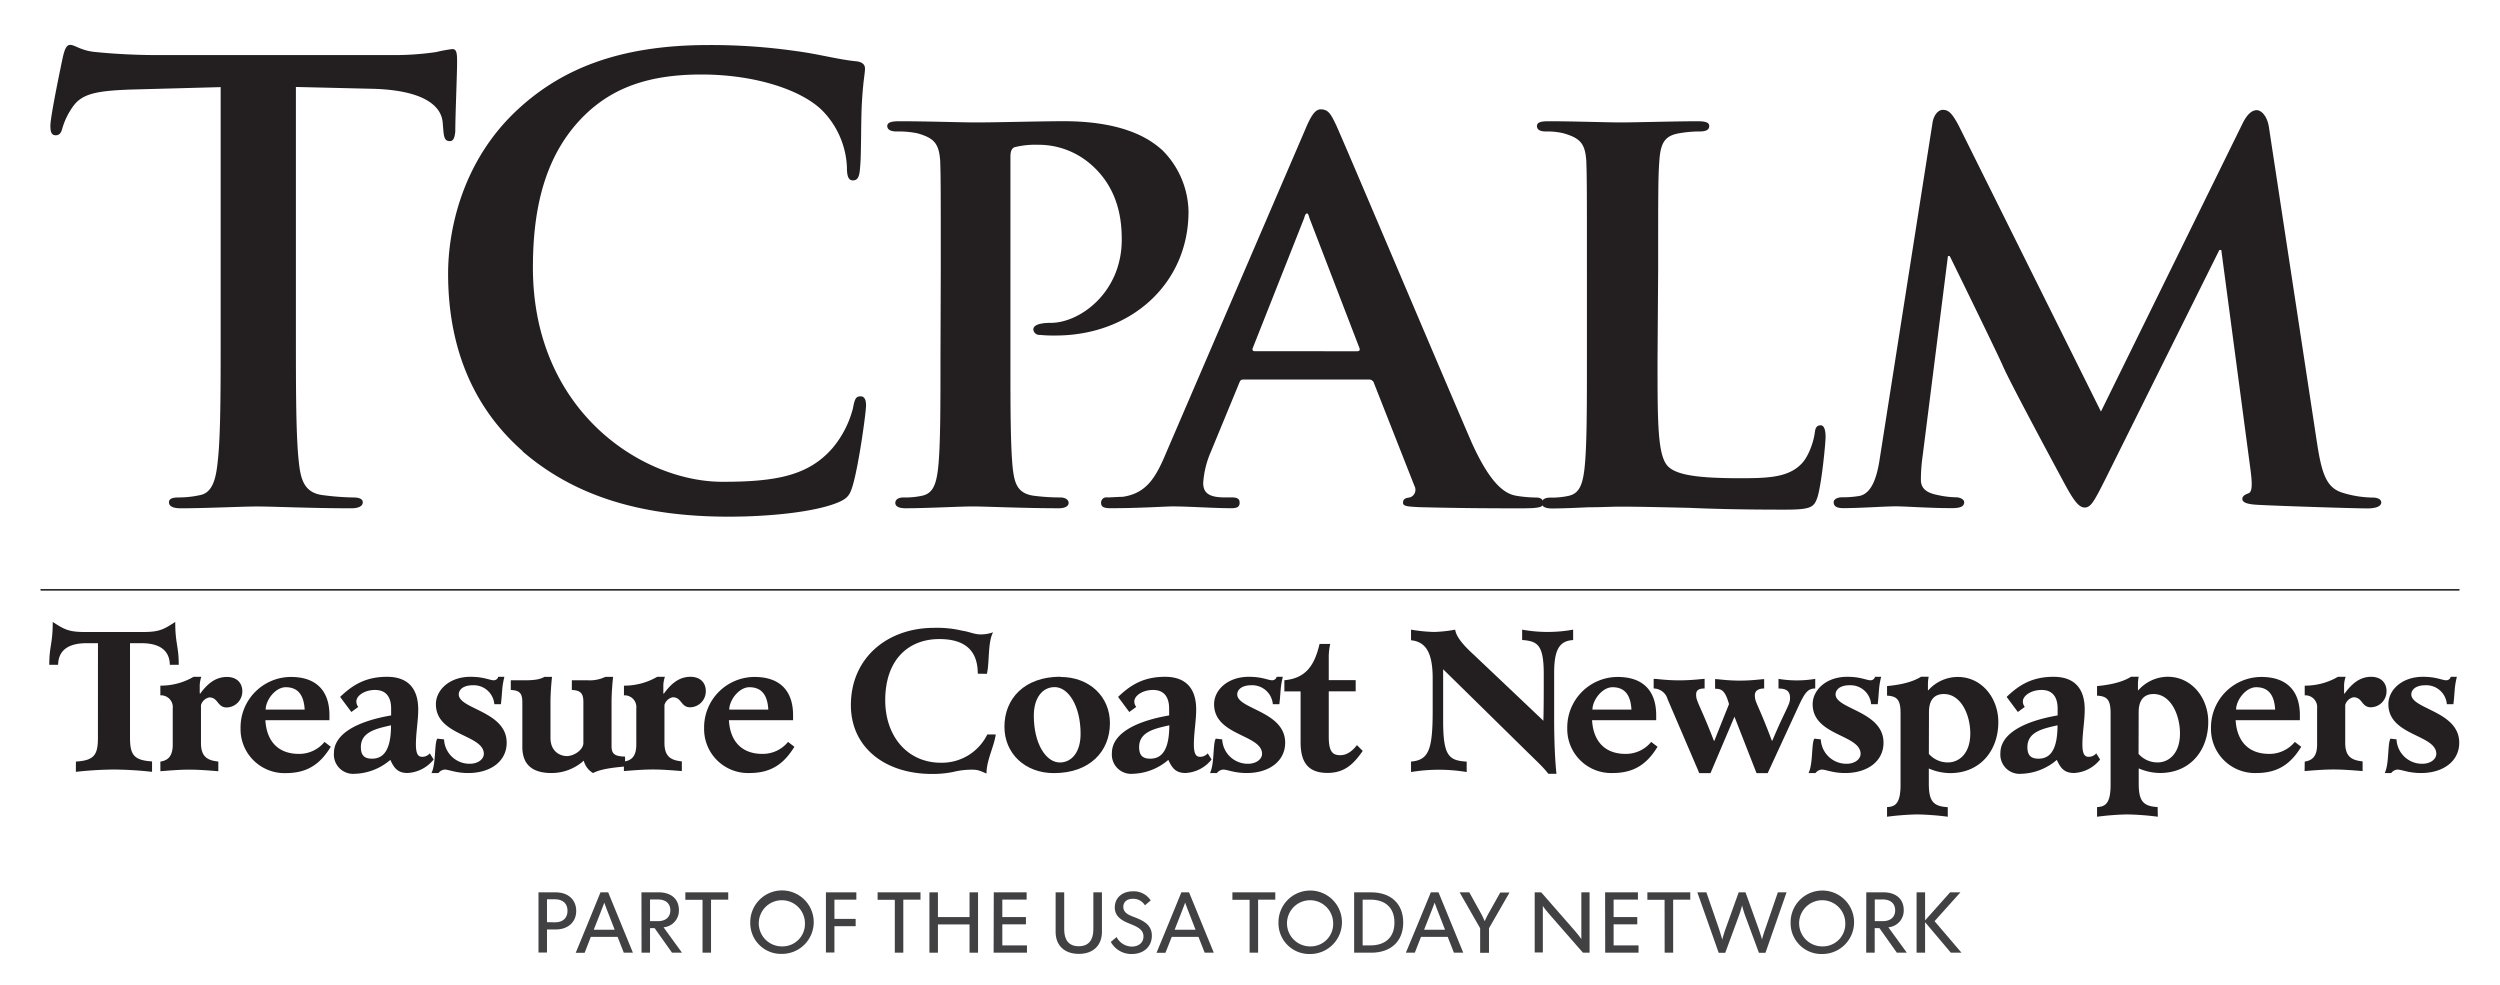 <svg id="Layer_1" data-name="Layer 1" xmlns="http://www.w3.org/2000/svg" viewBox="0 0 649.97 256" height="256" width="649.97">
    <defs>
        <style>
            .cls-1 {
                fill: #231f20;
            }
            .cls-2 {
                fill: none;
                stroke: #231f20;
                stroke-miterlimit: 10;
                stroke-width: 0.41px;
            }
            .cls-3 {
                fill: #414042;
            }
        </style>
    </defs>
    <title>TCPalm-TCN</title><path
        class="cls-1"
        d="M57.37,22.65l-23.3.63c-9.08.32-12.83,1.1-15.18,4.53a18.59,18.59,0,0,0-2.66,5.48c-.31,1.25-.78,1.88-1.72,1.88-1.1,0-1.41-.78-1.41-2.5,0-2.5,3-16.74,3.28-18,.48-2,.94-3,1.89-3,1.24,0,2.81,1.56,6.72,1.87,4.54.47,10.48.78,15.64.78h61.95a74.15,74.15,0,0,0,10.79-.78,37.8,37.8,0,0,1,4.22-.78c1.09,0,1.25.94,1.25,3.28,0,3.28-.47,14.08-.47,18.14-.15,1.56-.47,2.51-1.41,2.51-1.24,0-1.56-.78-1.72-3.13l-.15-1.72c-.31-4.07-4.53-8.44-18.46-8.76l-19.7-.47V86.79c0,14.38,0,26.74.78,33.47.47,4.39,1.4,7.82,6.1,8.45a66.21,66.21,0,0,0,8,.62c1.72,0,2.51.48,2.51,1.26,0,1.09-1.26,1.56-3,1.56-10.32,0-20.17-.47-24.56-.47-3.59,0-13.45.47-19.7.47-2,0-3.13-.47-3.13-1.56,0-.78.63-1.26,2.5-1.26a25.6,25.6,0,0,0,5.63-.62c3.13-.63,4.07-4.06,4.53-8.6.78-6.58.78-18.93.78-33.32Z"/><path
        class="cls-1"
        d="M135.89,117.29c-15.33-13.46-19.39-31-19.39-46.15,0-10.63,3.28-29.09,18.3-42.85C146,18,160.91,11.71,184.22,11.71a155.62,155.62,0,0,1,22.68,1.56c5.94.78,10.94,2.19,15.64,2.66,1.72.15,2.35.94,2.35,1.88,0,1.26-.47,3.13-.79,8.6-.31,5.17-.14,13.77-.47,16.89-.15,2.35-.46,3.6-1.88,3.6-1.25,0-1.56-1.26-1.56-3.45a22.34,22.34,0,0,0-6.09-14.39c-5.17-5.47-17.37-9.69-31.76-9.69-13.61,0-22.52,3.44-29.4,9.69-11.42,10.48-14.39,25.34-14.39,40.51,0,37.23,28.31,55.69,49.27,55.69,13.92,0,22.37-1.57,28.62-8.76a26.09,26.09,0,0,0,5.31-10.33c.47-2.51.78-3.13,2-3.13,1.1,0,1.41,1.1,1.41,2.35,0,1.88-1.88,15.48-3.45,20.8-.78,2.66-1.4,3.44-4.07,4.54-6.25,2.5-18.14,3.6-28.15,3.6-21.43,0-39.41-4.69-53.65-17"/><path
        class="cls-1"
        d="M244.59,70c0-20.18,0-23.93-.15-28.16-.32-4.53-1.56-5.94-5.94-7.19a25.43,25.43,0,0,0-5.47-.47c-1.41,0-2.35-.47-2.35-1.41s1.1-1.26,3.13-1.25c7.2,0,16,.31,19.87.31,5.63,0,16.58-.31,22.84-.32,17.21,0,23.46,5.63,25.65,7.51A23.09,23.09,0,0,1,309,55c0,18.78-15,32.23-34.56,32.23a34.72,34.72,0,0,1-4.07-.16,1.58,1.58,0,0,1-1.72-1.41c0-1.1,1.56-1.72,4.53-1.72,7.67,0,18.46-8,18.46-21.59,0-4.38-.47-13.14-8.14-19.71a20.67,20.67,0,0,0-13.76-5,21.87,21.87,0,0,0-5.95.63c-.78.31-1.09,1.1-1.09,2.5V93.51c0,12.2,0,22.68.63,28.47.46,3.75,1.24,6.26,5.31,6.89a53.41,53.41,0,0,0,7,.46c1.56,0,2.19.78,2.19,1.41,0,.94-1.1,1.4-2.52,1.4-9.22,0-18.92-.47-22.52-.47-3.13,0-11.88.47-17.36.47-1.72,0-2.66-.47-2.66-1.4,0-.63.47-1.41,2.19-1.41a20.31,20.31,0,0,0,4.85-.46c2.82-.63,3.6-3.14,4.07-7,.63-5.63.63-16.11.63-28.31Z"/><path
        class="cls-1"
        d="M352.83,91.32c.63,0,.78-.31.63-.78l-13-33.79c-.15-.47-.31-1.25-.63-1.25-.47,0-.63.78-.78,1.25l-13.3,33.62c-.3.63,0,.94.47.94Zm-29.41,7.35c-.78,0-.93.15-1.25.94l-7.35,17.82a24.08,24.08,0,0,0-2,8.14c0,2.35,1.24,3.75,5.47,3.75h2c1.72,0,2,.63,2,1.41,0,1.1-.77,1.4-2.18,1.4-4.53,0-11-.47-15.33-.47-1.41,0-8.76.47-16,.47-1.72,0-2.51-.31-2.51-1.4a1.36,1.36,0,0,1,1.56-1.41c1.25,0,2.81-.15,4.06-.15,6.26-.95,8.61-5,11.42-11.74l36-83.68c1.56-3.76,2.66-5.32,4.06-5.32,2,0,2.66,1.25,4.07,4.22,3.28,7.35,26.28,61.79,35,82,5.32,12,9.23,13.77,11.74,14.24a33,33,0,0,0,5.15.46c1.25,0,1.88.48,1.88,1.41,0,1.1-.78,1.4-5.95,1.4-4.84,0-14.86,0-26.43-.31-2.51-.16-4.06-.16-4.06-1.1,0-.78.31-1.26,1.72-1.41a2.08,2.08,0,0,0,1.25-3L357.22,99.62a1.3,1.3,0,0,0-1.41-.94Z"/><path
        class="cls-1"
        d="M430.94,93.51c0,17.05,0,25.5,3,28,2.34,2,7.67,2.82,18.3,2.82,7.35,0,12.67-.15,16.13-3.76,1.72-1.72,3.11-5.47,3.44-8,.15-1.25.45-2,1.56-2,.93,0,1.26,1.4,1.26,3s-.95,11.43-2,15.34c-.94,3-1.57,3.59-8.76,3.59-9.85,0-17.83-.16-24.71-.47-6.89-.15-12.67-.31-18.3-.31-1.57,0-4.53.16-7.82.16-3.28.15-6.72.31-9.54.31-1.72,0-2.66-.47-2.66-1.41,0-.63.47-1.41,2.19-1.41a20.3,20.3,0,0,0,4.85-.47c2.81-.63,3.6-3.14,4.06-7,.64-5.63.64-16.11.64-28.31V70c0-20.18,0-23.93-.16-28.15-.31-4.53-1.56-5.94-5.94-7.2a18.49,18.49,0,0,0-4.54-.47c-1.57,0-2.35-.47-2.35-1.41s.94-1.25,3-1.25c6.41,0,15.17.31,18.92.31,3.3,0,14.55-.31,19.87-.31,2,0,3,.31,3,1.25s-.78,1.41-2.49,1.41a30.64,30.64,0,0,0-5.32.47c-3.75.63-4.85,2.5-5.16,7.2-.31,4.22-.31,8-.31,28.15Z"/><path
        class="cls-1"
        d="M502.42,32c.32-2.19,1.57-3.44,2.66-3.44,1.4,0,2.34.63,4.22,4.22L546.22,107l36.91-75.08c1.1-2.19,2.35-3.28,3.6-3.28,1.1,0,2.65,1.4,3.13,4.22l12.51,82.12c1.26,8.29,2.51,11.89,6.72,13.14a27.32,27.32,0,0,0,7.82,1.24c1.25,0,2.19.48,2.19,1.26,0,1.09-1.56,1.56-3.59,1.56-3.44,0-23-.63-28.47-.93-3.28-.16-4.06-.78-4.06-1.57,0-.63.63-1.1,1.56-1.41s1.09-1.88.63-5.63L577.51,65H577l-29.57,59.45c-3.13,6.25-3.91,7.5-5.47,7.5-1.72,0-3.29-2.66-5.48-6.72-3.29-6.1-14.23-26.44-15.8-30.19-1.09-2.51-9.23-19.24-13.77-28.47h-.47l-6.57,51.93a43.62,43.62,0,0,0-.46,6.25c0,2.5,1.86,3.44,4.22,3.92a23.88,23.88,0,0,0,4.85.62c1.25,0,2.19.63,2.19,1.26,0,1.25-1.24,1.56-3.28,1.56-5.78,0-12-.47-14.54-.47-2.66,0-9.23.47-13.61.47-1.41,0-2.51-.31-2.51-1.56,0-.63.79-1.26,2.19-1.26a25,25,0,0,0,4.23-.31c3.75-.47,5-5.78,5.63-10.17Z"/><line class="cls-2" x1="10.54" y1="153.35" x2="639.43" y2="153.35"/><path
        class="cls-1"
        d="M25.47,167.22H22.55c-5.63,0-7.39,2.55-7.44,5.62H12.81c0-4.92.9-5.37.9-11.15,2.92,1.91,4.13,2.62,8.24,2.62H37.32c4.12,0,5.32-.71,8.24-2.62,0,5.78.91,6.23.91,11.15H44.15c-.05-3.07-1.81-5.62-7.43-5.62H33.8v24.51c0,4.43.92,5.94,5.73,6.23v2.71a94.76,94.76,0,0,0-9.9-.6,94.88,94.88,0,0,0-9.9.6V198c4.83-.29,5.73-1.8,5.73-6.23Z"/><path
        class="cls-1"
        d="M41.69,198c2-.29,3.22-1.4,3.22-4.42V184.2a3.07,3.07,0,0,0-3.22-3.42v-2.52a17,17,0,0,0,8.65-2.3h2a8,8,0,0,0-.41,2.14v2.16l.1.11C53.75,178,55.86,176,59,176c2.6,0,4,1.6,4,3.71a4.16,4.16,0,0,1-4.07,4.22c-2.46,0-2.17-2.61-4.52-2.61a2.84,2.84,0,0,0-2.16,2v9.85c0,3.52,1.61,4.53,4.51,4.82v2.52c-2.51-.2-5-.41-7.53-.41s-5,.21-7.53.41Z"/><path
        class="cls-1"
        d="M86,194.15C83.19,198.77,79.78,201,74.3,201a11.43,11.43,0,0,1-11.76-11.66A13.13,13.13,0,0,1,75.65,176c6.48,0,10,3.51,10,9.94v1.31H69c.3,5.32,3.21,8.75,8.69,8.75a8.47,8.47,0,0,0,6.68-3.11Zm-6.79-9.66c-.2-3.61-1.61-5.82-4.92-5.82-2.72,0-5.22,3.37-5.22,5.82Z"/><path
        class="cls-1"
        d="M112.74,197.46a9.29,9.29,0,0,1-6.79,3.51c-2.56,0-3.51-1.31-4.47-3.41a14.79,14.79,0,0,1-9.29,3.62,5,5,0,0,1-5.37-5.38c0-5.07,6.13-8.29,14.87-9.8v-1.75c0-3.37-1.61-4.87-4.17-4.87-2.76,0-4.87,1.5-4.87,3a2.25,2.25,0,0,0,.5,1.41l-1.8,1.32-2.92-3.92c3.47-3.36,6.94-5.23,12.21-5.23,5.58,0,8.09,3.22,8.09,8.48,0,3-.6,6.09-.6,9.1,0,2.51.6,3.22,1.61,3.22a2.53,2.53,0,0,0,2-.9Zm-16.08-.21c2.41,0,5-1.29,5-8.68-3.72.85-7.84,1.66-7.84,5.67,0,2,.81,3,2.81,3"/><path
        class="cls-1"
        d="M115.45,192.23a6.62,6.62,0,0,0,6.72,6.34c2.11,0,3.62-1.21,3.62-2.57,0-5.07-12.46-4.67-12.46-12.92,0-3.61,3.42-7.12,9-7.12,3.46,0,5,.9,6,.9a1.17,1.17,0,0,0,1.2-.9h1.61c-.71,2.86-.5,3.66-.91,7.12h-1.71a5.37,5.37,0,0,0-5.63-4.92c-2.46,0-3.62,1.17-3.62,2.37,0,3.87,12.46,4.36,12.46,12.57,0,4.77-4.12,7.88-10,7.88-3.26,0-5-.9-6.12-.9a2.26,2.26,0,0,0-1.61.9h-1.82c1.21-2.41.71-7.73,1.51-8.94Z"/><path
        class="cls-1"
        d="M162.52,199.28c-3.41.3-6.43.7-8.34,1.7a5.21,5.21,0,0,1-2.41-3.22,12.52,12.52,0,0,1-8.38,3.22c-5,0-7.59-2.2-7.59-6.82V182.49c0-2.41-.9-3-3-3.11v-2.52h4c1.81,0,3.67-.19,4.72-.89h2c-.2,1.8-.4,4.52-.4,6.42v9.45c0,3.72,2.71,4.73,4.23,4.73,1.9,0,4.32-1.62,4.32-3.42V182.49c0-2.41-.91-3-3-3.11v-2.52h4a9.38,9.38,0,0,0,4.73-.89h2c-.2,1.8-.4,4.52-.4,6.42V194c0,2.11.9,2.62,3.51,2.71Z"/><path
        class="cls-1"
        d="M162.22,198c2-.29,3.21-1.4,3.21-4.42V184.2a3.06,3.06,0,0,0-3.21-3.42v-2.52a17,17,0,0,0,8.65-2.3h2a7.84,7.84,0,0,0-.41,2.14v2.16l.11.11c1.7-2.36,3.82-4.41,6.93-4.41,2.62,0,4,1.6,4,3.71a4.15,4.15,0,0,1-4.07,4.22c-2.46,0-2.16-2.61-4.52-2.61a2.84,2.84,0,0,0-2.16,2v9.85c0,3.52,1.61,4.53,4.52,4.82v2.52c-2.51-.2-5-.41-7.54-.41s-5,.21-7.53.41Z"/><path
        class="cls-1"
        d="M206.53,194.15c-2.82,4.62-6.23,6.83-11.71,6.83a11.43,11.43,0,0,1-11.76-11.66A13.13,13.13,0,0,1,196.19,176c6.48,0,10,3.51,10,9.94v1.31H189.51c.29,5.32,3.21,8.75,8.69,8.75a8.47,8.47,0,0,0,6.68-3.11Zm-6.78-9.66c-.19-3.61-1.61-5.82-4.92-5.82-2.71,0-5.23,3.37-5.23,5.82Z"/><path
        class="cls-1"
        d="M254.21,175.15c0-5.82-3.11-9-10-9-8,0-14.06,5.32-14.06,15.92,0,9.3,5.73,16.23,14.47,16.23a13.14,13.14,0,0,0,12.06-7.34h2.21c-.56,3.51-2.41,6.68-2.41,10.15-1.41-.56-2-1-3.67-1a19.69,19.69,0,0,0-4.87.56,26.46,26.46,0,0,1-5.63.55c-12.16,0-21.09-6.84-21.09-17.9,0-12.25,9.44-20.09,21.64-20.09a28.27,28.27,0,0,1,7.39.76c1.76.25,3.07.95,4.72.95a9.63,9.63,0,0,0,3.22-.55c-1.41,2.57-.91,7.89-1.61,10.8Z"/><path
        class="cls-1"
        d="M275.71,176c7.55,0,12.86,5.12,12.86,12,0,7.34-5.23,13-14.57,13-7.53,0-12.86-5.12-12.86-12.06,0-7.33,5.22-13,14.57-13m-.2,22.3c3.21,0,5.43-2.81,5.43-7.44,0-7.33-3.22-12.16-6.73-12.16-3.23,0-5.43,2.82-5.43,7.44,0,7.34,3.21,12.15,6.73,12.15"/><path
        class="cls-1"
        d="M315,197.46a9.24,9.24,0,0,1-6.77,3.51c-2.57,0-3.52-1.31-4.48-3.41a14.8,14.8,0,0,1-9.29,3.62,5,5,0,0,1-5.38-5.38c0-5.07,6.13-8.29,14.88-9.8v-1.75c0-3.37-1.61-4.87-4.17-4.87-2.76,0-4.88,1.5-4.88,3a2.25,2.25,0,0,0,.5,1.41l-1.81,1.32-2.91-3.92c3.47-3.36,6.93-5.23,12.21-5.23,5.58,0,8.09,3.22,8.09,8.48,0,3-.6,6.09-.6,9.1,0,2.51.6,3.22,1.6,3.22a2.56,2.56,0,0,0,2-.9ZM299,197.25c2.41,0,5-1.29,5-8.68-3.72.85-7.84,1.66-7.84,5.67,0,2,.8,3,2.81,3"/><path
        class="cls-1"
        d="M317.76,192.23a6.64,6.64,0,0,0,6.74,6.34c2.11,0,3.62-1.21,3.62-2.57,0-5.07-12.47-4.67-12.47-12.92,0-3.61,3.43-7.12,9.06-7.12,3.45,0,5,.9,6,.9a1.19,1.19,0,0,0,1.21-.9h1.6c-.7,2.86-.5,3.66-.9,7.12h-1.7a5.38,5.38,0,0,0-5.64-4.92c-2.45,0-3.61,1.17-3.61,2.37,0,3.87,12.46,4.36,12.46,12.57,0,4.77-4.13,7.88-10,7.88-3.27,0-5-.9-6.13-.9a2.25,2.25,0,0,0-1.61.9h-1.81c1.21-2.41.71-7.73,1.51-8.94Z"/><path class="cls-1" d="M345.85,167.41a15.85,15.85,0,0,0-.39,3v6.42h7v2.91h-7v11.77c0,3.92,1,4.83,3,4.83,1.6,0,3-.91,4.33-2.62l1.5,1.51c-2.36,3.41-4.73,5.72-9.15,5.72-4.92,0-7-2.61-7-7.94V179.76h-4.22v-2.91c5.63-.5,7.85-3.91,9.15-9.44Z"/><path
        class="cls-1"
        d="M409,166.41c-3.63.2-4.94,2.6-4.94,8.54V187c0,6.33.3,11.46.6,14.17h-2.11c-1.4-1.82-3.05-3.27-6.82-7L375.2,174v13.36c0,9.25,1.5,10.36,6.12,10.65v2.71a44.06,44.06,0,0,0-14.47,0V198c4.63-.39,5.63-3.1,5.63-13.25v-8.35c0-6.43-1.61-9.54-5.63-9.94V163.7a40.87,40.87,0,0,0,6,.6,34.58,34.58,0,0,0,5.48-.6c.29,2.31,3.25,5.07,5,6.68l17.93,17c.1-3.26.1-7.84.1-12.05,0-7.73-1.61-8.63-5.62-8.94V163.7a37.1,37.1,0,0,0,13.26,0Z"/><path
        class="cls-1"
        d="M430.94,194.15c-2.81,4.62-6.23,6.83-11.71,6.83a11.43,11.43,0,0,1-11.76-11.66A13.12,13.12,0,0,1,420.59,176c6.49,0,10,3.51,10,9.94v1.31H413.92c.3,5.32,3.2,8.75,8.69,8.75a8.48,8.48,0,0,0,6.68-3.11Zm-6.78-9.66c-.2-3.61-1.61-5.82-4.92-5.82-2.71,0-5.22,3.37-5.22,5.82Z"/><path
        class="cls-1"
        d="M471.94,179c-1.91,0-2.71,1.06-4.42,4.78L459.58,201h-2.91l-5.73-14.67L444.71,201h-2.92l-8.24-19.23a3.8,3.8,0,0,0-3.62-2.77v-2.51c1,0,3.21.39,6.62.39s5.69-.35,6.63-.39V179c-1.61,0-2.21.5-2.21,1.61,0,1.8.92,2.41,4.63,12h.1l3.82-9.54c-1-3.62-2-4-3.62-4v-2.51c1,0,3.07.39,6.38.39s5.42-.35,6.38-.39V179c-1.51,0-2.42.6-2.42,1.76,0,1.91.81,2.16,4.42,11.81h.12c3.72-8.75,4.61-9.34,4.61-11.09s-.89-2.47-3-2.47v-2.51a29.05,29.05,0,0,0,9.55,0Z"/><path
        class="cls-1"
        d="M473.39,192.23a6.64,6.64,0,0,0,6.73,6.34c2.12,0,3.61-1.21,3.61-2.57,0-5.07-12.46-4.67-12.46-12.92,0-3.61,3.42-7.12,9-7.12,3.46,0,5,.9,6,.9a1.18,1.18,0,0,0,1.21-.9h1.6c-.7,2.86-.49,3.66-.89,7.12h-1.72a5.37,5.37,0,0,0-5.63-4.92c-2.46,0-3.61,1.17-3.61,2.37,0,3.87,12.46,4.36,12.46,12.57,0,4.77-4.12,7.88-9.95,7.88-3.27,0-5-.9-6.12-.9a2.25,2.25,0,0,0-1.61.9h-1.81c1.21-2.41.71-7.73,1.51-8.94Z"/><path
        class="cls-1"
        d="M506.4,212.34a71.2,71.2,0,0,0-8-.6,72.34,72.34,0,0,0-7.79.6v-2.51c2.22-.1,3.51-1,3.51-5.83V185.5c0-3.32-.7-4.52-3.51-4.63v-2.5c4.52-.41,7.23-1.41,8.83-2.42h2a9.49,9.49,0,0,0-.2,1.76v1.75h.1A10.27,10.27,0,0,1,509,176c6.27,0,10.54,5.53,10.54,11.71C519.57,195,514.94,201,507,201a14.23,14.23,0,0,1-5.53-1.2v3.92c0,4.52,1.1,5.93,4.92,6.13ZM501.48,196a6.52,6.52,0,0,0,5,2.22c2.77,0,5.77-2.22,5.77-7.53,0-4.83-2.4-10.25-6.87-10.25-2.68,0-3.87,1.8-3.87,4.67Z"/><path
        class="cls-1"
        d="M546,197.46a9.24,9.24,0,0,1-6.77,3.51c-2.57,0-3.53-1.31-4.48-3.41a14.8,14.8,0,0,1-9.29,3.62,5,5,0,0,1-5.38-5.38c0-5.07,6.14-8.29,14.88-9.8v-1.75c0-3.37-1.61-4.87-4.16-4.87-2.77,0-4.88,1.5-4.88,3a2.25,2.25,0,0,0,.5,1.41l-1.8,1.32-2.92-3.92c3.47-3.36,6.94-5.23,12.21-5.23,5.58,0,8.09,3.22,8.09,8.48,0,3-.6,6.09-.6,9.1,0,2.51.6,3.22,1.6,3.22a2.53,2.53,0,0,0,2-.9Zm-16.07-.21c2.41,0,5-1.29,5-8.68-3.72.85-7.83,1.66-7.83,5.67,0,2,.79,3,2.81,3"/><path
        class="cls-1"
        d="M561,212.34a71.39,71.39,0,0,0-8-.6,72.34,72.34,0,0,0-7.79.6v-2.51c2.22-.1,3.52-1,3.52-5.83V185.5c0-3.32-.7-4.52-3.52-4.63v-2.5c4.52-.41,7.24-1.41,8.83-2.42h2a9.49,9.49,0,0,0-.2,1.76v1.75h.1a10.29,10.29,0,0,1,7.63-3.51c6.29,0,10.55,5.53,10.55,11.71,0,7.38-4.62,13.31-12.56,13.31a14.2,14.2,0,0,1-5.52-1.2v3.92c0,4.52,1.1,5.93,4.92,6.13ZM556,196a6.51,6.51,0,0,0,5,2.22c2.77,0,5.77-2.22,5.77-7.53,0-4.83-2.4-10.25-6.87-10.25-2.66,0-3.87,1.8-3.87,4.67Z"/><path
        class="cls-1"
        d="M598.29,194.15c-2.81,4.62-6.23,6.83-11.7,6.83a11.43,11.43,0,0,1-11.76-11.66A13.12,13.12,0,0,1,587.94,176c6.49,0,10,3.51,10,9.94v1.31h-16.7c.31,5.32,3.22,8.75,8.7,8.75a8.48,8.48,0,0,0,6.68-3.11Zm-6.78-9.66c-.2-3.61-1.61-5.82-4.92-5.82-2.72,0-5.23,3.37-5.23,5.82Z"/><path
        class="cls-1"
        d="M599.2,198c2-.29,3.22-1.4,3.22-4.42V184.2a3.07,3.07,0,0,0-3.22-3.42v-2.52a17,17,0,0,0,8.64-2.3h2a8,8,0,0,0-.41,2.14v2.16l.1.11c1.72-2.36,3.81-4.41,6.94-4.41,2.6,0,4,1.6,4,3.71a4.16,4.16,0,0,1-4.07,4.22c-2.46,0-2.15-2.61-4.52-2.61a2.83,2.83,0,0,0-2.15,2v9.85c0,3.52,1.6,4.53,4.52,4.82v2.52c-2.53-.2-5-.41-7.55-.41s-5,.21-7.53.41Z"/><path
        class="cls-1"
        d="M623.07,192.23a6.63,6.63,0,0,0,6.73,6.34c2.11,0,3.61-1.21,3.61-2.57,0-5.07-12.46-4.67-12.46-12.92,0-3.61,3.41-7.12,9-7.12,3.45,0,5,.9,6,.9a1.18,1.18,0,0,0,1.21-.9h1.6c-.7,2.86-.49,3.66-.9,7.12h-1.71a5.36,5.36,0,0,0-5.62-4.92c-2.46,0-3.62,1.17-3.62,2.37,0,3.87,12.46,4.36,12.46,12.57,0,4.77-4.11,7.88-9.94,7.88-3.27,0-5-.9-6.13-.9a2.24,2.24,0,0,0-1.61.9H620c1.2-2.41.7-7.73,1.5-8.94Z"/><path class="cls-3" d="M140,232h4.51c3.17,0,5.3,1.9,5.3,4.83s-2.17,4.82-5.3,4.82h-2.3v6H140Zm4.29,7.8c2.12,0,3.26-1.19,3.26-3s-1.14-3-3.26-3h-2.08v5.95Z"/><path class="cls-3" d="M156.12,232h2l6.43,15.69h-2.37l-1.61-4.11H153.6L152,247.72h-2.32S155.34,234,156.12,232Zm3.69,9.72-1.5-3.86c-.22-.58-1.19-3-1.21-3.2h0c0,.2-1,2.55-1.21,3.2l-1.52,3.86Z"/><path class="cls-3" d="M166.77,232h4.53c2.93,0,5.21,1.52,5.21,4.65a4.35,4.35,0,0,1-4,4.43l4.8,6.61h-2.59l-4.53-6.39H169v6.39h-2.21Zm4.29,7.49c2.05,0,3.22-1.1,3.22-2.82s-1.16-2.82-3.22-2.82H169v5.63Z"/><path class="cls-3" d="M182.65,233.94h-4.47V232h11.15v1.9h-4.47v13.79h-2.21Z"/><path class="cls-3" d="M195.06,239.88A8.25,8.25,0,1,1,203.3,248,8,8,0,0,1,195.06,239.88Zm14.21,0a6,6,0,1,0-6,6.17A5.84,5.84,0,0,0,209.27,239.88Z"/><path class="cls-3" d="M214.73,232h7.91v1.9h-5.7v5h5.52v1.9h-5.52v6.84h-2.21Z"/><path class="cls-3" d="M232.64,233.94h-4.47V232h11.15v1.9h-4.47v13.79h-2.21Z"/><path class="cls-3" d="M241.64,232h2.21v6.43h8.22V232h2.21v15.69h-2.21v-7.35h-8.22v7.35h-2.21Z"/><path class="cls-3" d="M258.37,232h8.54v1.88h-6.32v4.55h6.14v1.88h-6.14v5.49H267v1.88h-8.67Z"/><path class="cls-3" d="M274.45,242.32V232h2.23v9.61c0,2.73,1.16,4.4,3.78,4.4s3.8-1.67,3.8-4.4V232h2.23v10.28c0,3.44-2.21,5.72-6,5.72S274.45,245.76,274.45,242.32Z"/><path
        class="cls-3"
        d="M288.8,244.89l1.5-1.27a4.54,4.54,0,0,0,3.93,2.48c1.72,0,3.06-.94,3.06-2.66s-1.54-2.48-3.46-3.24-4-1.77-4-4.27,1.92-4.2,4.74-4.2a5.26,5.26,0,0,1,4.6,2.37l-1.5,1.27a3.56,3.56,0,0,0-3.1-1.7c-1.52,0-2.52.78-2.52,2.1,0,1.63,1.56,2.17,2.93,2.7,2.21.87,4.49,1.92,4.49,4.8,0,2.73-2,4.76-5.23,4.76A6.08,6.08,0,0,1,288.8,244.89Z"/><path class="cls-3" d="M307.14,232h2l6.43,15.69h-2.37l-1.61-4.11h-6.95L303,247.72h-2.32S306.36,234,307.14,232Zm3.69,9.72-1.5-3.86c-.22-.58-1.19-3-1.21-3.2h0c0,.2-1,2.55-1.21,3.2l-1.52,3.86Z"/><path class="cls-3" d="M324.88,233.94h-4.47V232h11.15v1.9h-4.47v13.79h-2.21Z"/><path class="cls-3" d="M332.39,239.88a8.25,8.25,0,1,1,8.24,8.15A8,8,0,0,1,332.39,239.88Zm14.21,0a6,6,0,1,0-6,6.17A5.84,5.84,0,0,0,346.6,239.88Z"/><path class="cls-3" d="M352.06,232h4.45c5,0,8.31,2.86,8.31,7.85s-3.33,7.84-8.31,7.84h-4.45Zm2.21,13.79h2.06c3.66,0,6.21-1.94,6.21-5.94s-2.55-5.95-6.21-5.95h-2.06Z"/><path class="cls-3" d="M372,232h2l6.43,15.69H378l-1.61-4.11h-6.95l-1.61,4.11h-2.32S371.22,234,372,232Zm3.69,9.72-1.5-3.86c-.22-.58-1.19-3-1.21-3.2h0c0,.2-1,2.55-1.21,3.2l-1.52,3.86Z"/><path class="cls-3" d="M384.82,241.33,379.48,232H382l2.9,5.23A23.16,23.16,0,0,1,386,239.5h0a23.76,23.76,0,0,1,1.12-2.23l2.93-5.23h2.41l-5.34,9.29v6.39h-2.3Z"/><path class="cls-3" d="M399,232h1.7l8.89,10.17c.27.29,1.43,1.74,1.54,2l0,0c0-.22,0-2,0-2.43V232h2.14v15.69h-1.72l-8.89-10.17c-.27-.29-1.43-1.74-1.54-2l0,0c0,.23,0,2,0,2.44v9.67H399Z"/><path class="cls-3" d="M417.31,232h8.53v1.88h-6.32v4.55h6.15v1.88h-6.15v5.49H426v1.88h-8.67Z"/><path class="cls-3" d="M432.77,233.94H428.3V232h11.15v1.9H435v13.79h-2.21Z"/><path
        class="cls-3"
        d="M441.29,232h2.35l3.22,9.32c.11.36.87,2.68.89,3h0a31.3,31.3,0,0,1,.94-3l3.35-9.32h1.77l3.35,9.32c.13.36.92,2.68.94,3h0c0-.36.8-2.68.92-3l3.2-9.32h2.26L459,247.72h-1.7l-3.62-9.78a26.16,26.16,0,0,1-.76-2.55h0a26.29,26.29,0,0,1-.78,2.55l-3.6,9.78h-1.7Z"/><path class="cls-3" d="M465.54,239.88a8.25,8.25,0,1,1,8.24,8.15A8,8,0,0,1,465.54,239.88Zm14.21,0a6,6,0,1,0-6,6.17A5.84,5.84,0,0,0,479.75,239.88Z"/><path class="cls-3" d="M485.21,232h4.53c2.93,0,5.21,1.52,5.21,4.65a4.35,4.35,0,0,1-4,4.43l4.8,6.61h-2.59l-4.53-6.39h-1.23v6.39h-2.21Zm4.29,7.49c2.05,0,3.22-1.1,3.22-2.82s-1.16-2.82-3.22-2.82h-2.08v5.63Z"/><path class="cls-3" d="M498.29,232h2.21v7.29L507,232h2.68l-6.72,7.49,7,8.2H507.2l-6.7-7.93v7.93h-2.21Z"/></svg>
